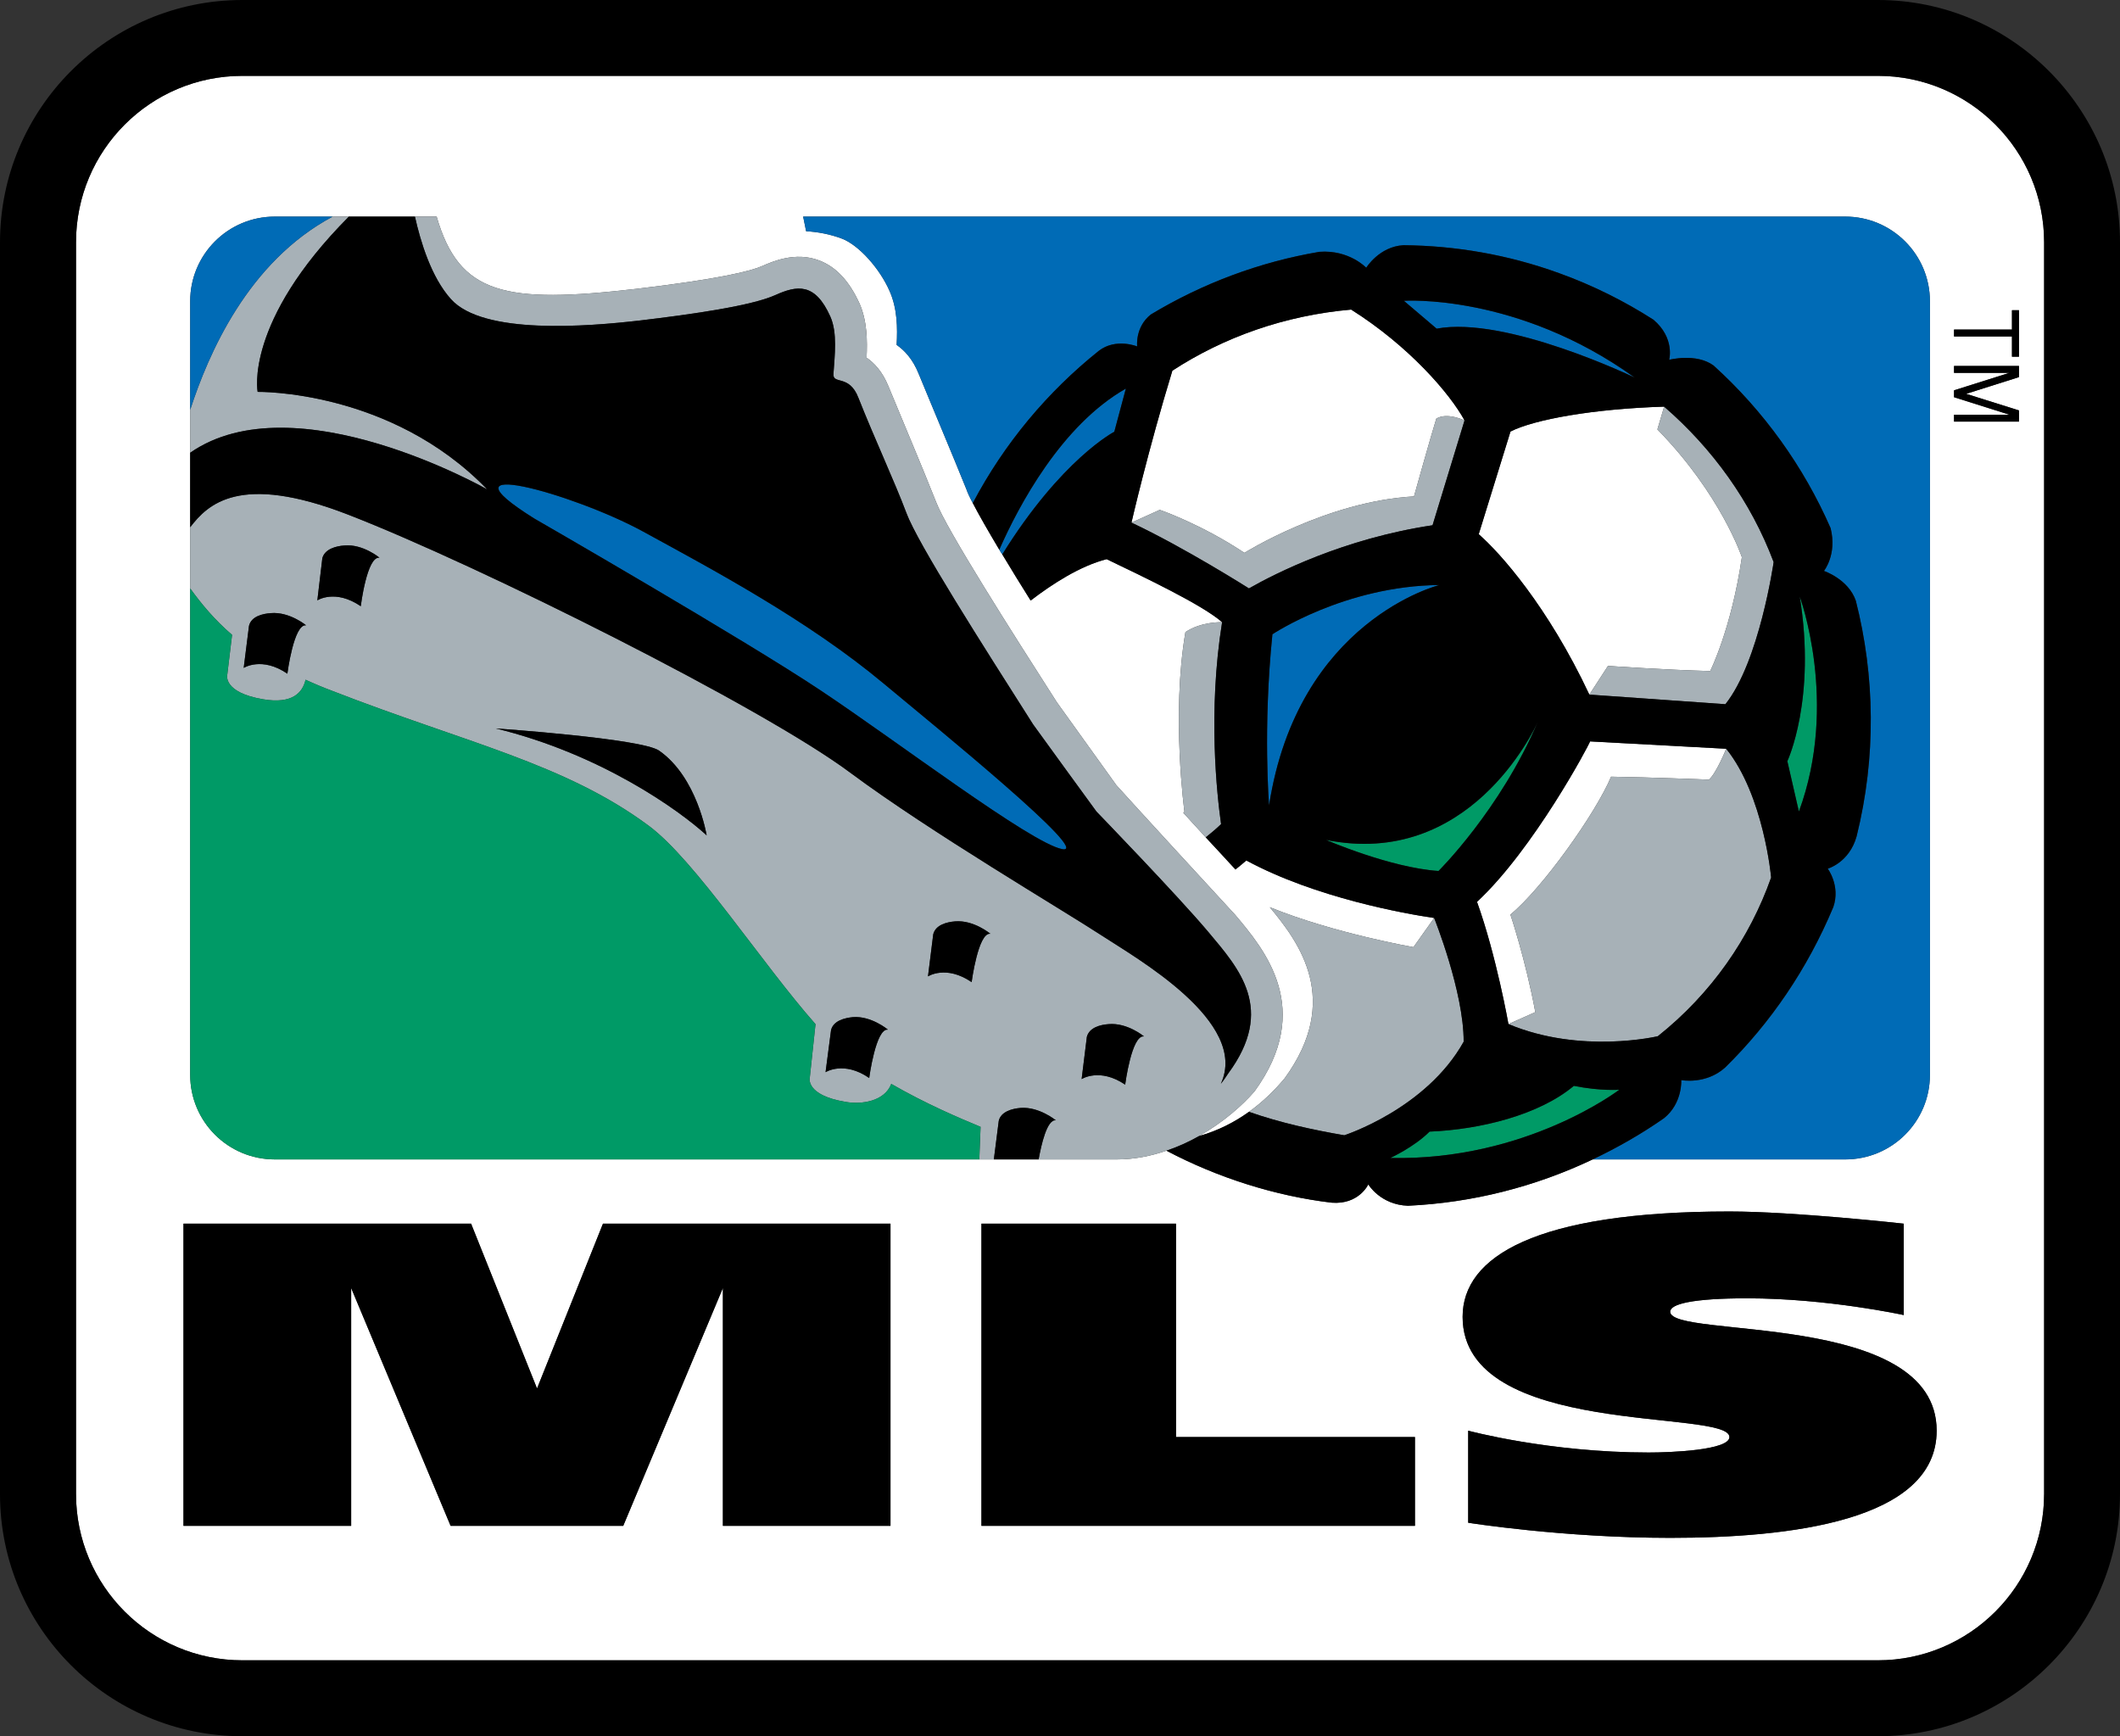 <?xml version="1.0" encoding="utf-8"?>
<!-- Generator: Adobe Illustrator 14.0.0, SVG Export Plug-In . SVG Version: 6.00 Build 43363)  -->
<!DOCTYPE svg PUBLIC "-//W3C//DTD SVG 1.1//EN" "http://www.w3.org/Graphics/SVG/1.1/DTD/svg11.dtd">
<svg version="1.1" id="Layer_1" xmlns="http://www.w3.org/2000/svg" xmlns:xlink="http://www.w3.org/1999/xlink" x="0px" y="0px"
	 width="250px" height="204.727px" viewBox="0 0 250 204.727" enable-background="new 0 0 250 204.727" xml:space="preserve">
<rect x="0" y="0" width="250" height="204.727" fill="#333333" stroke="none"/>
<g>
	<path fill="#FFFFFF" d="M221.452,8.944H28.58c-10.838,0-19.617,8.782-19.617,19.624v147.59c0,10.835,8.779,19.617,19.617,19.617
		h192.872c10.808,0,19.601-8.782,19.601-19.617V28.568C241.052,17.727,232.26,8.944,221.452,8.944 M105.01,179.919H85.247v-28.041
		l-11.753,28.041H53.137l-11.727-28.041v28.041H21.637v-35.631h33.916l7.776,19.436l7.776-19.436h33.905V179.919z M32.405,136.713
		c-5.522,0-9.978-4.466-9.978-9.969V69.383v-7.21v-8.789v-5.055V35.521c0-5.51,4.456-9.981,9.978-9.981h6.824h1.911h7.793h2.558
		c2.67,9.236,8.104,10.3,23.551,8.518c9.924-1.172,13.549-2.114,14.843-2.69c1.159-0.508,3.91-1.741,6.739-0.65
		c1.982,0.759,3.534,2.426,4.747,5.096c0.888,2.047,0.915,4.337,0.82,6.363c0.904,0.623,1.874,1.64,2.575,3.368
		c1.836,4.465,3.87,9.223,5.625,13.654c1.169,3.13,9.029,15.477,14.244,23.615l7.013,9.771c0,0,2.06,2.311,14.017,15.294
		c3.507,4.154,9.3,11.093,2.294,20.783c-1.434,1.667-3.72,3.693-6.566,5.299c2.277-0.644,4.218-1.66,5.889-2.859
		c1.674-1.199,3.049-2.568,4.208-3.95c6.712-9.229,1.769-15.965-1.755-20.18c7.593,3.083,16.947,4.709,16.947,4.709l2.439-3.436
		c-3.371-0.495-13.966-2.365-22.148-6.783c-0.42,0.359-0.85,0.726-1.281,1.064c-1.321-1.431-2.48-2.697-3.503-3.788
		c-1.026-1.111-1.914-2.095-2.656-2.907c0.041-0.027,0.092-0.068,0.146-0.095c0,0-1.559-11.432,0.112-21.203
		c1.884-1.268,4.327-1.166,4.327-1.166c-2.28-2.026-9.233-5.326-13.617-7.434c-3.114,0.8-6.363,2.887-8.962,4.879
		c-1.186-1.884-2.321-3.74-3.344-5.441c-0.136-0.183-0.241-0.38-0.353-0.556c-1.305-2.195-2.413-4.113-3.124-5.495
		c-0.366-0.678-0.624-1.227-0.755-1.627c-1.782-4.418-3.815-9.195-5.635-13.634c-0.705-1.748-1.674-2.751-2.592-3.389
		c0.112-2.012,0.084-4.289-0.83-6.349c-1.166-2.67-3.619-5.401-5.597-6.174c-1.417-0.542-2.938-0.813-4.246-0.881L94.71,25.54
		h122.886c5.526,0,9.988,4.472,9.988,9.981v91.223c0,5.503-4.462,9.969-9.988,9.969h-29.779c-6.793,3.226-14.18,5.109-21.783,5.462
		c-3.249-0.108-4.679-2.515-4.679-2.515s-1.104,2.406-4.313,2.155c-6.658-0.786-13.478-2.955-19.492-6.133
		c-1.833,0.637-3.802,1.03-5.848,1.03h-9.223h-5.282h-1.715H32.405z M166.858,179.919h-51.121v-35.631h22.945v25.161h28.176V179.919
		z M196.958,181.335c-12.621,0-23.822-1.782-23.822-1.782v-10.855c0,0,9.521,2.575,21.274,2.575c2.548,0,9.531-0.265,9.531-1.823
		c0-3.368-31.462,0.183-31.462-14.176c0-7.082,8.545-12.422,31.462-12.422c7.641,0,20.556,1.437,20.556,1.437v10.774
		c0,0-9.006-1.972-18.465-1.972c-6.417,0-9.074,0.664-9.074,1.579c0,3.253,31.422-0.251,31.422,14.027
		C228.38,179.377,210.976,181.335,196.958,181.335 M238.088,44.466l-6.231,1.973l6.231,1.958v1.314h-7.658v-0.813h6.522l-6.522-2.06
		v-0.813l6.522-2.06h-6.522v-0.813h7.658V44.466z M238.088,42.061h-0.827v-2.386h-6.831v-0.813h6.831v-2.284h0.827V42.061z"/>
	<path fill="#FFFFFF" d="M172.706,49.575c-1.725-3.171-6.566-8.782-13.373-13.071c-7.844,0.691-15.017,3.253-21.082,7.203
		c-2.856,9.338-4.825,17.917-4.825,17.917l3.341-1.505c0,0,4.879,1.674,9.978,5.069c0,0,9.731-6.099,20-6.654
		c0,0,1.996-7.149,2.629-9.169C170.646,48.579,172.706,49.575,172.706,49.575"/>
	<path fill="#FFFFFF" d="M187.424,81.905l2.199-3.388c0,0,6.729,0.474,12.052,0.609c0,0,2.494-4.967,3.734-13.424
		c0,0-2.453-7.393-9.961-15.07l0.796-2.684c-8.372,0.258-15.314,1.511-18.12,2.935l-3.747,12.108
		C176.874,65.161,182.518,71.47,187.424,81.905"/>
	<path fill="#FFFFFF" d="M181.051,119.345c-1.162-6.241-2.938-11.506-2.938-11.506c3.707-3.029,10.039-11.893,11.875-16.257
		c4.526,0.067,11.537,0.346,11.537,0.346c0.877-0.745,2.036-3.639,2.036-3.639l-16.053-0.867
		c-0.084,0.358-6.647,12.698-13.333,18.919c2.291,6.377,3.707,14.413,3.707,14.413L181.051,119.345z"/>
	<path fill="#A7B1B7" d="M169.375,49.365c-0.634,2.02-2.629,9.169-2.629,9.169c-10.27,0.556-20,6.654-20,6.654
		c-5.099-3.396-9.978-5.069-9.978-5.069l-3.341,1.505c6.268,2.947,13.854,7.759,13.854,7.759c3.104-1.769,11.191-5.882,21.65-7.447
		l3.774-12.36C172.706,49.575,170.646,48.579,169.375,49.365"/>
	<path fill="#A7B1B7" d="M209.156,66.279c-2.694-7.163-7.227-13.403-12.913-18.33l-0.796,2.684c7.508,7.678,9.961,15.07,9.961,15.07
		c-1.24,8.457-3.734,13.424-3.734,13.424c-5.323-0.136-12.052-0.609-12.052-0.609l-2.199,3.388l16.043,1.132
		C207.472,78.029,209.156,66.279,209.156,66.279"/>
	<path fill="#A7B1B7" d="M139.79,74.533c-1.67,9.771-0.112,21.203-0.112,21.203c-0.054,0.026-0.105,0.067-0.146,0.095
		c0.742,0.813,1.63,1.796,2.656,2.907c0.644-0.516,1.268-1.044,1.806-1.565c-0.484-3.456-1.576-13.214,0.122-23.806
		C144.117,73.367,141.674,73.266,139.79,74.533"/>
	<path fill="#A7B1B7" d="M166.682,111.681c0,0-9.354-1.626-16.947-4.709c3.523,4.215,8.467,10.95,1.755,20.18
		c-1.159,1.382-2.534,2.751-4.208,3.95c3.71,1.302,7.606,2.142,11.245,2.765c0,0,9.649-3.104,14.075-11.031
		c0.023-5.882-3.48-14.59-3.48-14.59L166.682,111.681z"/>
	<path fill="#A7B1B7" d="M201.526,91.928c0,0-7.01-0.278-11.537-0.346c-1.836,4.364-8.169,13.228-11.875,16.257
		c0,0,1.775,5.265,2.938,11.506l-3.168,1.409c8.572,3.592,17.618,1.431,17.618,1.431c6.309-5.021,10.839-11.561,13.36-18.717
		c0,0-0.864-9.656-5.299-15.179C203.562,88.289,202.403,91.183,201.526,91.928"/>
	<path fill="#A7B1B7" d="M145.665,107.879c-11.957-12.983-14.017-15.294-14.017-15.294l-7.013-9.771
		c-5.215-8.139-13.075-20.485-14.244-23.615c-1.755-4.432-3.788-9.189-5.625-13.654c-0.701-1.729-1.67-2.745-2.575-3.368
		c0.095-2.026,0.068-4.316-0.82-6.363c-1.213-2.67-2.765-4.337-4.747-5.096c-2.829-1.091-5.581,0.143-6.739,0.65
		c-1.294,0.576-4.919,1.519-14.843,2.69c-15.447,1.782-20.881,0.719-23.551-8.518h-2.558c0.647,2.913,1.914,7.148,4.245,9.73
		c3.788,4.242,16.081,3.232,22.284,2.521c6.333-0.752,13.156-1.741,15.948-2.988c2.572-1.158,4.703-1.518,6.509,2.528
		c0.85,1.903,0.511,4.58,0.366,6.756c-0.095,1.308,1.874,0.007,2.948,2.832c1.863,4.717,4.29,9.928,5.651,13.56
		c1.335,3.605,8.992,15.572,14.949,24.944c0.525,0.752,7.468,10.272,7.468,10.272s9.653,9.981,13.197,14.203
		c3.598,4.296,7.965,9.073,2.321,16.704c-0.261,0.386-0.525,0.8-0.851,1.192c3.395-7.312-10.1-14.888-13.993-17.449
		c-4.584-3.002-20.312-12.252-29.684-19.218c-10.354-7.731-43.809-24.463-59.259-30.453c-12.777-4.953-16.538-1.206-18.604,1.498
		v7.21c1.352,1.863,2.863,3.687,4.94,5.476l-0.569,4.729c0,0-0.528,2.054,4.218,2.866c3.494,0.597,4.676-0.813,5.018-2.304
		c0.979,0.454,2.06,0.908,3.219,1.342c15.677,6.099,27.366,8.538,37.26,15.884c5.485,4.086,13.373,16.29,19.655,23.385
		c0,0.156-0.027,0.251-0.027,0.251l-0.647,6.059c0,0-0.565,2.06,4.235,2.859c1.857,0.332,4.581-0.055,5.374-2.121
		c4.127,2.372,8.01,4.019,10.531,5.062l-0.149,3.843h1.715l0.579-4.547c0.254-1.104,1.603-1.45,2.575-1.525
		c2.182-0.169,4.161,1.464,4.161,1.464c-1.037-0.176-1.735,2.921-2.033,4.608h9.223c2.046,0,4.015-0.394,5.848-1.03
		c1.362-0.454,2.656-1.051,3.842-1.722c2.846-1.605,5.133-3.632,6.566-5.299C154.965,118.972,149.172,112.033,145.665,107.879
		 M33.889,79.438c-3.009-2.06-5.15-0.684-5.15-0.684l0.624-4.954c0.264-1.118,1.589-1.437,2.575-1.504
		c2.192-0.19,4.161,1.437,4.161,1.437C34.645,73.523,33.889,79.438,33.889,79.438 M42.542,71.483
		c-3.019-2.066-5.12-0.691-5.12-0.691l0.589-4.974c0.298-1.098,1.63-1.43,2.603-1.497c2.172-0.197,4.14,1.443,4.14,1.443
		C43.271,65.541,42.542,71.483,42.542,71.483 M58.477,85.896c0,0,17.198,1.18,19.248,2.616c4.503,3.137,5.607,9.988,5.607,9.988
		C80.046,95.485,70.77,88.885,58.477,85.896 M102.5,127.11c-2.992-2.066-5.146-0.685-5.146-0.685L98,121.473
		c0.268-1.118,1.589-1.437,2.562-1.538c2.182-0.177,4.15,1.477,4.15,1.477C103.282,121.194,102.5,127.11,102.5,127.11
		 M114.579,115.808c-3.019-2.066-5.147-0.678-5.147-0.678l0.62-4.967c0.281-1.111,1.589-1.437,2.575-1.519
		c2.212-0.183,4.164,1.464,4.164,1.464C115.361,109.885,114.579,115.808,114.579,115.808 M132.685,127.896
		c-2.995-2.04-5.133-0.657-5.133-0.657l0.617-4.987c0.298-1.104,1.603-1.423,2.562-1.491c2.212-0.196,4.181,1.45,4.181,1.45
		C133.454,121.974,132.685,127.896,132.685,127.896"/>
	<path fill="#A7B1B7" d="M57.454,57.707C46.076,45.916,30.382,46.208,30.382,46.208S28.766,37.975,41.14,25.54h-1.911
		c-10.016,5.347-14.667,16.216-16.802,22.789v5.055C34.793,44.798,57.454,57.707,57.454,57.707"/>
	<path fill="#009A66" d="M99.728,129.93c-4.801-0.8-4.235-2.859-4.235-2.859l0.647-6.059c0,0,0.027-0.095,0.027-0.251
		c-6.282-7.095-14.169-19.299-19.655-23.385c-9.894-7.346-21.583-9.785-37.26-15.884c-1.159-0.434-2.24-0.888-3.219-1.342
		c-0.342,1.491-1.524,2.9-5.018,2.304c-4.747-0.813-4.218-2.866-4.218-2.866l0.569-4.729c-2.077-1.789-3.588-3.612-4.94-5.476
		v57.361c0,5.503,4.456,9.969,9.978,9.969h83.078l0.149-3.843c-2.521-1.043-6.404-2.689-10.531-5.062
		C104.309,129.875,101.585,130.262,99.728,129.93"/>
	<path fill="#009A66" d="M181.363,85.077c-0.501,1.125-8.172,17.354-24.995,13.959c0,0,7.58,3.286,13.268,3.666
		C169.636,102.702,176.924,95.499,181.363,85.077"/>
	<path fill="#009A66" d="M212.232,70.338c1.969,12.144-1.46,19.415-1.46,19.415l1.362,5.942
		C216.868,82.881,212.232,70.338,212.232,70.338"/>
	<path fill="#009A66" d="M185.595,128.039c-4.073,3.422-11.001,5.149-17.012,5.394c-1.847,1.844-4.635,3.11-4.635,3.11
		c16.063,0.346,27.01-8.05,27.01-8.05S188.803,128.676,185.595,128.039"/>
	<path fill="#006BB6" d="M22.427,35.521v12.808c2.135-6.573,6.787-17.442,16.802-22.789h-6.824
		C26.882,25.54,22.427,30.012,22.427,35.521"/>
	<path fill="#006BB6" d="M217.596,25.54H94.71l0.353,1.728c1.308,0.068,2.829,0.339,4.246,0.881
		c1.979,0.772,4.432,3.504,5.597,6.174c0.915,2.06,0.942,4.337,0.83,6.349c0.918,0.638,1.887,1.641,2.592,3.389
		c1.819,4.438,3.853,9.216,5.635,13.634c0.132,0.4,0.39,0.949,0.755,1.627c3.744-7.096,8.843-13.14,14.851-17.944
		c2.013-1.559,4.533-0.528,4.533-0.528s-0.271-2.277,1.616-3.768c6.095-3.673,12.831-6.193,19.882-7.387
		c3.507-0.257,5.513,1.877,5.513,1.877s1.538-2.5,4.395-2.656c6.095,0.055,12.295,1.098,18.347,3.294
		c3.991,1.437,7.701,3.3,11.124,5.488c2.562,2.162,1.86,4.73,1.86,4.73s3.182-0.827,5.231,0.671
		c5.929,5.359,10.636,11.933,13.804,19.177c0.782,3.11-0.783,5.049-0.783,5.049s2.883,0.962,3.761,3.523
		c2.253,8.87,2.413,18.418,0.091,27.77c-0.86,3.097-3.405,3.814-3.405,3.814s1.521,2.026,0.657,4.527
		c-3.06,7.312-7.414,13.674-12.763,18.926c-2.277,2.04-5.167,1.478-5.167,1.478s0.166,2.737-2.046,4.499
		c-2.67,1.864-5.489,3.47-8.399,4.853h29.779c5.526,0,9.988-4.466,9.988-9.969V35.521C227.584,30.012,223.122,25.54,217.596,25.54"
		/>
	<path fill="#006BB6" d="M149.656,94.971c3.368-21.848,20.085-25.987,20.085-25.987c-11.147,0.095-19.692,5.807-19.692,5.807
		C148.914,85.924,149.656,94.971,149.656,94.971"/>
	<path fill="#006BB6" d="M117.841,64.815c0.112,0.176,0.217,0.373,0.353,0.556c6.997-11.256,13.21-14.461,13.21-14.461l1.362-5.089
		C125.163,50.145,120.122,59.639,117.841,64.815"/>
	<path fill="#006BB6" d="M165.55,35.467l3.866,3.287c8.186-1.545,23.352,5.767,23.352,5.767
		C178.906,34.553,165.55,35.467,165.55,35.467"/>
	<path fill="#006BB6" d="M104.255,80.639c-8.992-7.516-20.248-13.492-28.498-18.005c-8.25-4.486-24.751-8.999-12.75-1.491
		c0,0,24.737,14.244,33.753,20.262c9.005,5.983,24.747,17.978,28.481,18.716C129.005,100.872,110.374,85.734,104.255,80.639"/>
	<path d="M221.452,0H28.58C12.804,0,0,12.813,0,28.568v147.616c0,15.742,12.804,28.542,28.579,28.542h192.872
		c15.714,0,28.549-12.8,28.549-28.542V28.568C250,12.813,237.166,0,221.452,0 M241.052,176.158c0,10.835-8.792,19.617-19.601,19.617
		H28.58c-10.838,0-19.617-8.782-19.617-19.617V28.568c0-10.842,8.779-19.624,19.617-19.624h192.872
		c10.808,0,19.601,8.782,19.601,19.624V176.158z"/>
	<polygon points="63.329,163.724 55.553,144.288 21.637,144.288 21.637,179.919 41.411,179.919 41.411,151.878 53.137,179.919 
		73.494,179.919 85.247,151.878 85.247,179.919 105.01,179.919 105.01,144.288 71.105,144.288 	"/>
	<polygon points="138.682,144.288 115.737,144.288 115.737,179.919 166.858,179.919 166.858,169.449 138.682,169.449 	"/>
	<path d="M196.958,154.67c0-0.915,2.656-1.579,9.074-1.579c9.459,0,18.465,1.972,18.465,1.972v-10.774
		c0,0-12.916-1.437-20.556-1.437c-22.917,0-31.462,5.34-31.462,12.422c0,14.358,31.462,10.808,31.462,14.176
		c0,1.559-6.983,1.823-9.531,1.823c-11.753,0-21.274-2.575-21.274-2.575v10.855c0,0,11.201,1.782,23.822,1.782
		c14.017,0,31.422-1.958,31.422-12.638C228.38,154.419,196.958,157.923,196.958,154.67"/>
	<polygon points="230.43,39.675 237.261,39.675 237.261,42.061 238.088,42.061 238.088,36.578 237.261,36.578 237.261,38.862 
		230.43,38.862 	"/>
	<polygon points="230.43,43.965 236.953,43.965 230.43,46.024 230.43,46.838 236.953,48.897 230.43,48.897 230.43,49.711 
		238.088,49.711 238.088,48.396 231.857,46.438 238.088,44.466 238.088,43.151 230.43,43.151 	"/>
	<path d="M132.766,45.821l-1.362,5.089c0,0-6.214,3.205-13.21,14.461c1.023,1.701,2.158,3.558,3.344,5.441
		c2.599-1.992,5.848-4.079,8.962-4.879c4.384,2.107,11.337,5.407,13.617,7.434c-1.698,10.592-0.606,20.35-0.122,23.806
		c-0.539,0.521-1.162,1.05-1.806,1.565c1.023,1.091,2.182,2.357,3.503,3.788c0.431-0.339,0.861-0.705,1.281-1.064
		c8.183,4.418,18.777,6.288,22.148,6.783c0,0,3.503,8.708,3.48,14.59c-4.425,7.928-14.075,11.031-14.075,11.031
		c-3.639-0.623-7.535-1.463-11.245-2.765c-1.67,1.199-3.612,2.216-5.889,2.859c-1.186,0.671-2.48,1.268-3.842,1.722
		c6.014,3.178,12.834,5.347,19.492,6.133c3.208,0.251,4.313-2.155,4.313-2.155s1.43,2.406,4.679,2.515
		c7.603-0.353,14.989-2.236,21.783-5.462c2.91-1.383,5.729-2.988,8.399-4.853c2.212-1.762,2.046-4.499,2.046-4.499
		s2.89,0.563,5.167-1.478c5.35-5.252,9.704-11.614,12.763-18.926c0.864-2.501-0.657-4.527-0.657-4.527s2.544-0.718,3.405-3.814
		c2.321-9.352,2.162-18.899-0.091-27.77c-0.877-2.562-3.761-3.523-3.761-3.523s1.565-1.938,0.783-5.049
		c-3.168-7.244-7.875-13.817-13.804-19.177c-2.05-1.498-5.231-0.671-5.231-0.671s0.702-2.568-1.86-4.73
		c-3.422-2.188-7.132-4.052-11.124-5.488c-6.051-2.196-12.251-3.239-18.347-3.294c-2.856,0.156-4.395,2.656-4.395,2.656
		s-2.006-2.134-5.513-1.877c-7.051,1.193-13.787,3.714-19.882,7.387c-1.887,1.49-1.616,3.768-1.616,3.768s-2.521-1.03-4.533,0.528
		c-6.007,4.805-11.106,10.849-14.851,17.944c0.711,1.382,1.819,3.3,3.124,5.495C120.122,59.639,125.163,50.145,132.766,45.821
		 M150.049,74.79c0,0,8.545-5.712,19.692-5.807c0,0-16.717,4.14-20.085,25.987C149.656,94.971,148.914,85.924,150.049,74.79
		 M169.636,102.702c-5.688-0.38-13.268-3.666-13.268-3.666c16.822,3.395,24.493-12.834,24.995-13.959
		C176.924,95.499,169.636,102.702,169.636,102.702 M163.948,136.543c0,0,2.788-1.267,4.635-3.11
		c6.011-0.244,12.939-1.972,17.012-5.394c3.208,0.637,5.363,0.454,5.363,0.454S180.011,136.889,163.948,136.543 M195.501,122.185
		c0,0-9.046,2.161-17.618-1.431c0,0-1.417-8.036-3.707-14.413c6.685-6.221,13.248-18.561,13.333-18.919l16.053,0.867
		c4.435,5.522,5.299,15.179,5.299,15.179C206.34,110.624,201.811,117.163,195.501,122.185 M212.232,70.338
		c0,0,4.635,12.543-0.098,25.357l-1.362-5.942C210.772,89.753,214.201,82.481,212.232,70.338 M196.244,47.949
		c5.686,4.927,10.219,11.167,12.913,18.33c0,0-1.684,11.75-5.689,16.758l-16.043-1.132c-4.906-10.436-10.551-16.744-13.048-18.913
		l3.747-12.108C180.929,49.46,187.872,48.207,196.244,47.949 M192.768,44.521c0,0-15.166-7.312-23.352-5.767l-3.866-3.287
		C165.55,35.467,178.906,34.553,192.768,44.521 M138.251,43.707c6.065-3.95,13.238-6.512,21.082-7.203
		c6.807,4.289,11.648,9.9,13.373,13.071l-3.774,12.36c-10.459,1.565-18.547,5.679-21.65,7.447c0,0-7.586-4.812-13.854-7.759
		C133.427,61.624,135.396,53.045,138.251,43.707"/>
	<path d="M41.031,60.675c15.45,5.99,48.905,22.722,59.259,30.453c9.372,6.966,25.1,16.216,29.684,19.218
		c3.893,2.562,17.388,10.138,13.993,17.449c0.326-0.393,0.59-0.807,0.851-1.192c5.645-7.631,1.277-12.408-2.321-16.704
		c-3.544-4.222-13.197-14.203-13.197-14.203s-6.942-9.521-7.468-10.272c-5.957-9.372-13.614-21.339-14.949-24.944
		c-1.362-3.632-3.788-8.843-5.651-13.56c-1.074-2.825-3.042-1.524-2.948-2.832c0.146-2.176,0.484-4.853-0.366-6.756
		c-1.806-4.046-3.937-3.687-6.509-2.528c-2.792,1.247-9.616,2.236-15.948,2.988c-6.204,0.712-18.496,1.722-22.284-2.521
		c-2.331-2.582-3.598-6.817-4.245-9.73H41.14C28.766,37.975,30.382,46.208,30.382,46.208s15.694-0.292,27.071,11.499
		c0,0-22.66-12.909-35.027-4.323v8.789C24.494,59.469,28.254,55.722,41.031,60.675 M75.757,62.634
		c8.25,4.513,19.506,10.489,28.498,18.005c6.119,5.096,24.75,20.233,20.986,19.481c-3.734-0.738-19.476-12.732-28.481-18.716
		c-9.016-6.018-33.753-20.262-33.753-20.262C51.006,53.635,67.506,58.147,75.757,62.634"/>
	<path d="M58.477,85.896c12.292,2.988,21.569,9.589,24.855,12.604c0,0-1.104-6.852-5.607-9.988
		C75.675,87.076,58.477,85.896,58.477,85.896"/>
	<path d="M128.168,122.252l-0.617,4.987c0,0,2.138-1.383,5.133,0.657c0,0,0.769-5.923,2.226-5.686c0,0-1.969-1.646-4.181-1.45
		C129.771,120.829,128.467,121.147,128.168,122.252"/>
	<path d="M116.791,110.108c0,0-1.952-1.646-4.164-1.464c-0.986,0.082-2.294,0.407-2.575,1.519l-0.62,4.967
		c0,0,2.128-1.389,5.147,0.678C114.579,115.808,115.361,109.885,116.791,110.108"/>
	<path d="M38.012,65.818l-0.589,4.974c0,0,2.101-1.375,5.12,0.691c0,0,0.729-5.942,2.212-5.719c0,0-1.968-1.641-4.14-1.443
		C39.642,64.389,38.311,64.721,38.012,65.818"/>
	<path d="M29.362,73.801l-0.624,4.954c0,0,2.142-1.376,5.15,0.684c0,0,0.755-5.915,2.209-5.705c0,0-1.969-1.627-4.161-1.437
		C30.952,72.364,29.626,72.683,29.362,73.801"/>
	<path d="M98,121.473l-0.647,4.953c0,0,2.155-1.382,5.146,0.685c0,0,0.783-5.916,2.212-5.699c0,0-1.968-1.653-4.15-1.477
		C99.589,120.036,98.268,120.354,98,121.473"/>
	<path d="M117.777,132.166l-0.579,4.547h5.282c0.298-1.688,0.996-4.784,2.033-4.608c0,0-1.979-1.633-4.161-1.464
		C119.379,130.716,118.031,131.062,117.777,132.166"/>
</g>
</svg>
